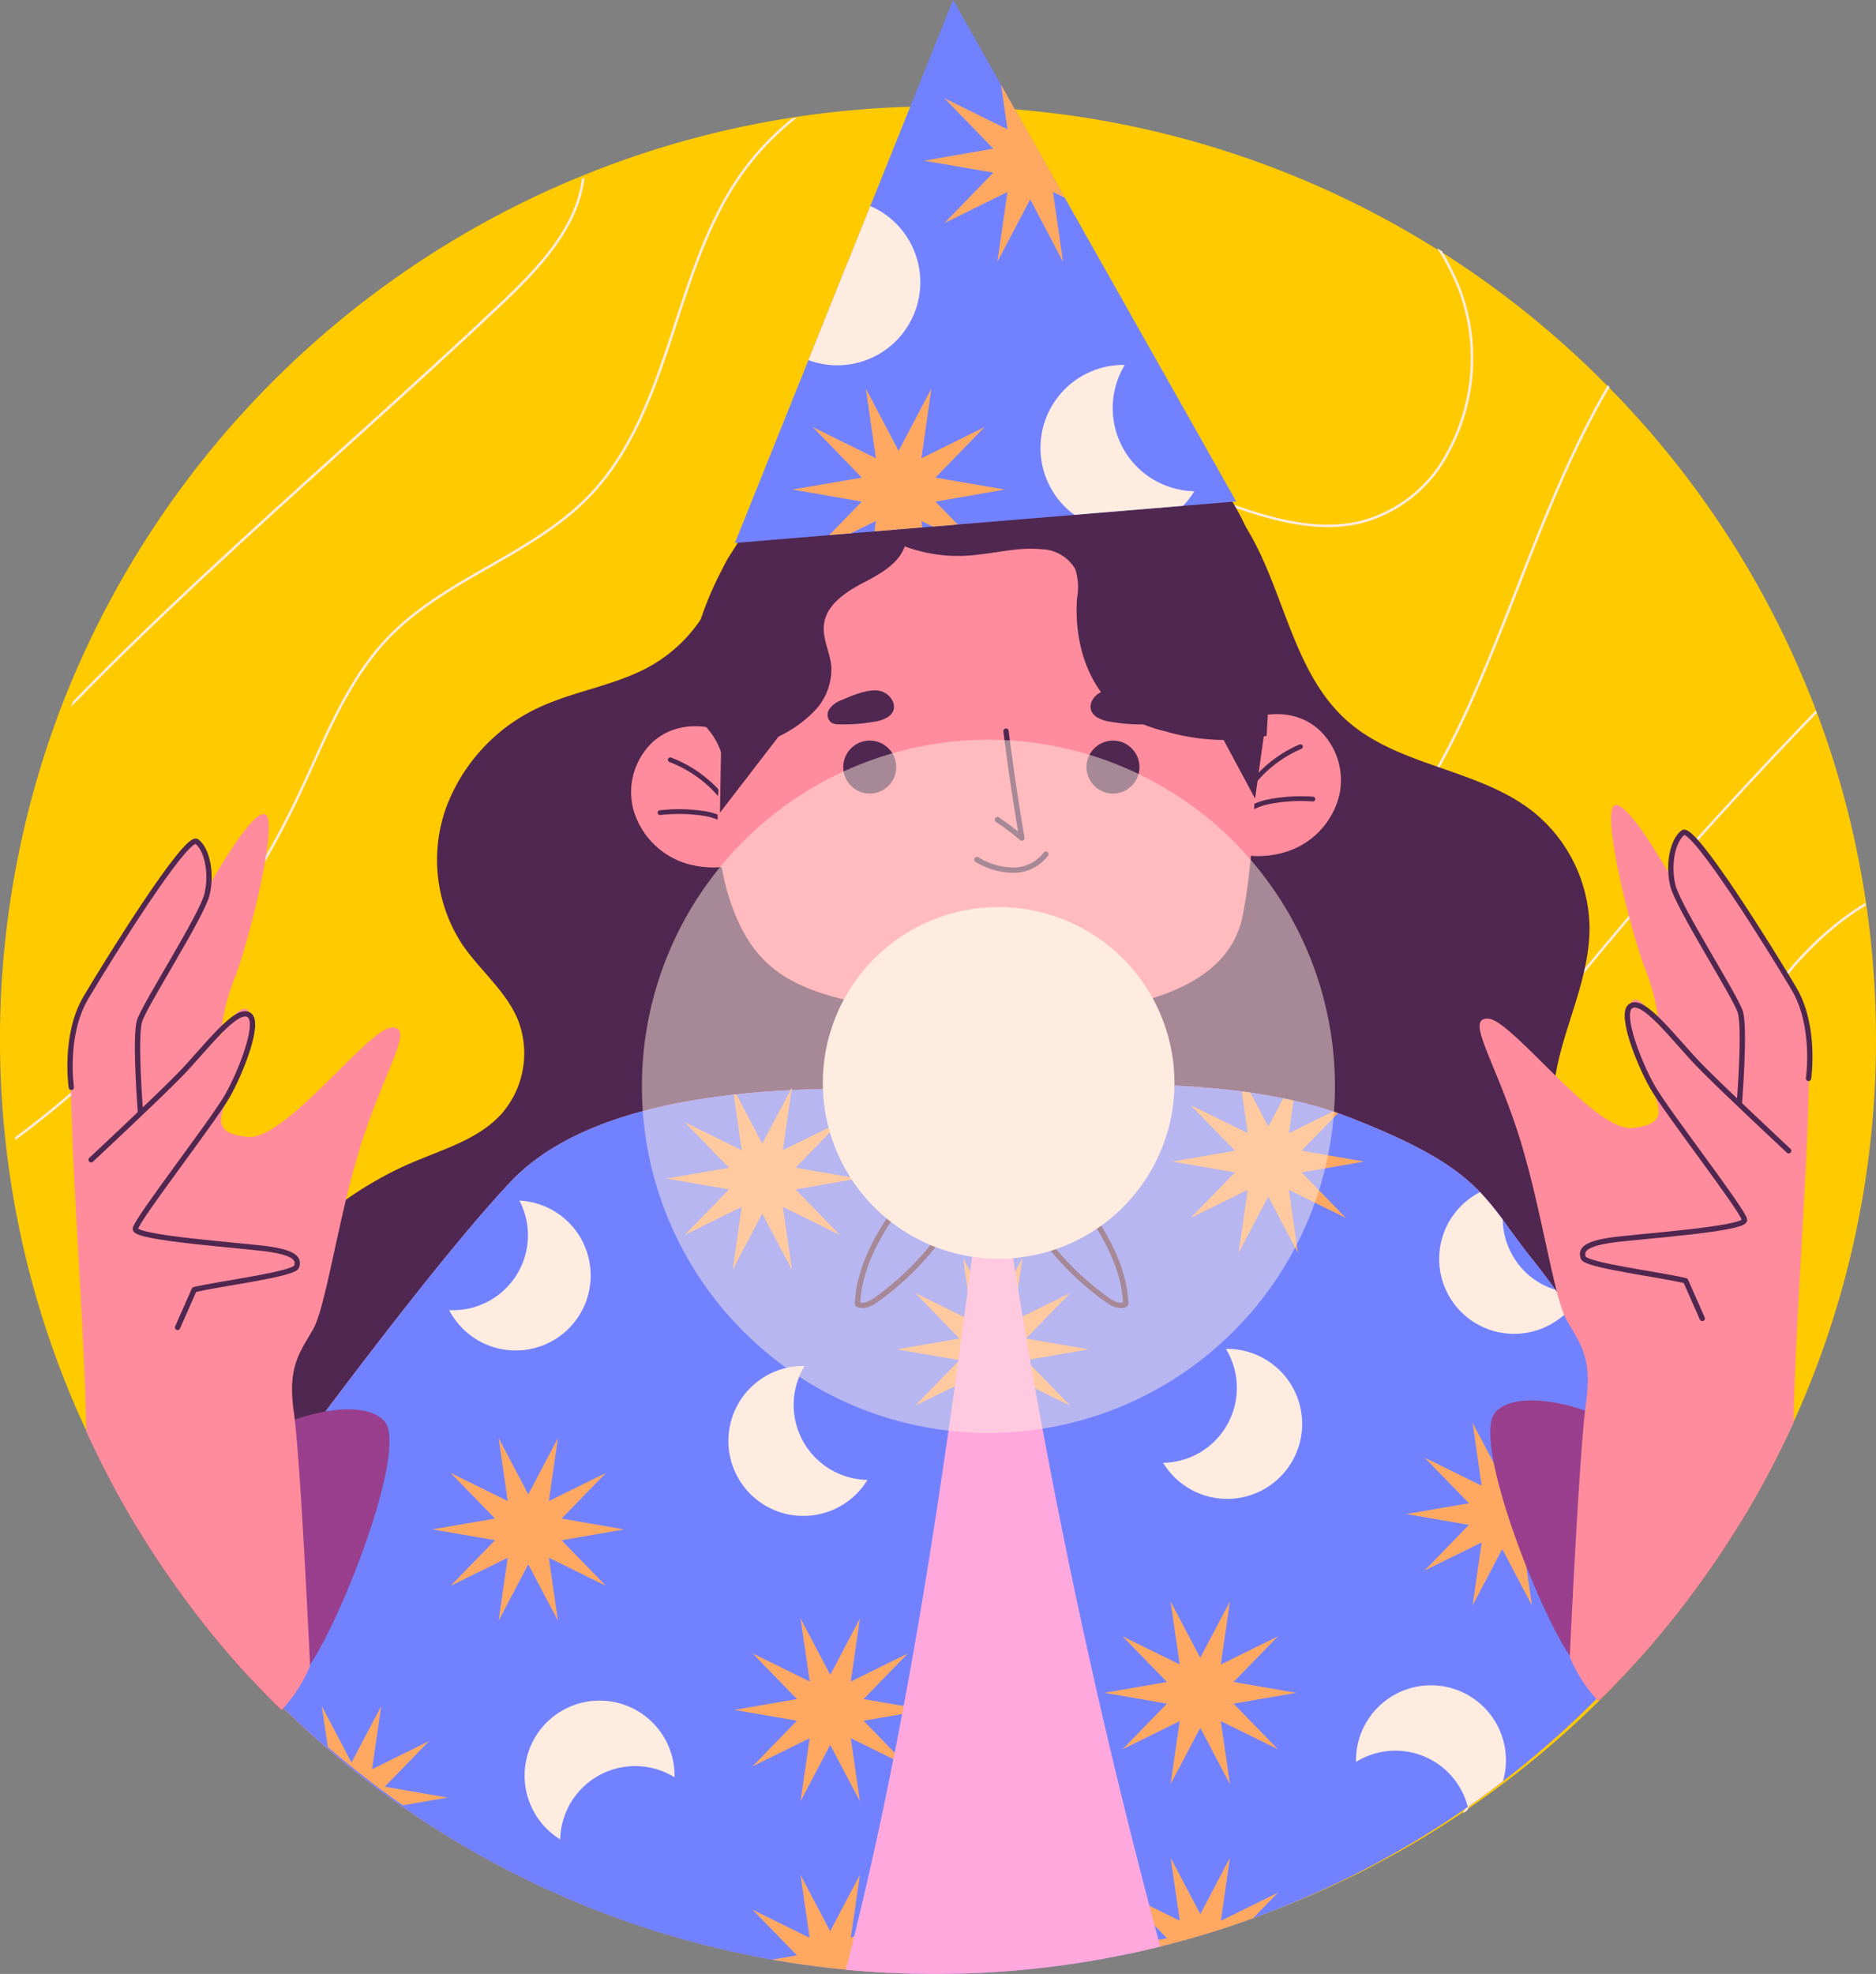 <svg id="Grupo_169119" data-name="Grupo 169119" xmlns="http://www.w3.org/2000/svg" xmlns:xlink="http://www.w3.org/1999/xlink" width="188.879" height="198.694" viewBox="0 0 188.879 198.694">
  <rect x="0" y="0" width="188.879" height="198.694" fill="#808080" stroke="none"/>
  <defs>
    <clipPath id="clip-path">
      <rect id="Rectángulo_42375" data-name="Rectángulo 42375" width="13.212" height="5.155" fill="none"/>
    </clipPath>
    <clipPath id="clip-path-2">
      <rect id="Rectángulo_42376" data-name="Rectángulo 42376" width="69.775" height="69.775" fill="none"/>
    </clipPath>
  </defs>
  <g id="Grupo_169200" data-name="Grupo 169200">
    <g id="Grupo_169117" data-name="Grupo 169117">
      <g id="Grupo_169201" data-name="Grupo 169201">
        <path id="Trazado_159097" data-name="Trazado 159097" d="M188.879,105.231a92.99,92.99,0,0,1-11.475,44.89q-1.523,2.787-3.24,5.453c-.609.969-1.249,1.918-1.9,2.857a94.629,94.629,0,0,1-24.707,24.434c-.143.111-.284.2-.426.293a93.92,93.92,0,0,1-38.68,14.943,1.951,1.951,0,0,1-.244.03,95.363,95.363,0,0,1-26.088.2,94.131,94.131,0,0,1-42.406-16.578c-.081-.061-.162-.111-.244-.172a96.449,96.449,0,0,1-8.886-7.189c-.68-.616-1.351-1.242-2.01-1.888a94.14,94.14,0,0,1-9.831-11.117c-.65-.868-1.289-1.746-1.909-2.646-1.188-1.686-2.315-3.423-3.392-5.189-.173-.273-.335-.555-.5-.839-1.492-2.534-2.884-5.149-4.143-7.845-.041-.08-.081-.161-.112-.242-.091-.182-.182-.374-.264-.555a92.606,92.606,0,0,1-7.88-28.7c-.01-.091-.021-.181-.03-.282A93.836,93.836,0,0,1,6.154,71.821c.081-.2.152-.394.233-.6A94.412,94.412,0,0,1,57.9,18.621c.092-.04.183-.08.274-.111a93.97,93.97,0,0,1,21.011-5.957c.162-.03.335-.06.507-.081a95.9,95.9,0,0,1,14.745-1.141,94.28,94.28,0,0,1,50.074,14.288c.162.091.325.192.487.293a93.964,93.964,0,0,1,16.776,13.5,1.156,1.156,0,0,1,.193.192,93.606,93.606,0,0,1,20.879,32.552,2.649,2.649,0,0,1,.1.252,92.841,92.841,0,0,1,4.926,19.1c.02.091.03.192.041.282a93.191,93.191,0,0,1,.964,13.439" transform="translate(0 -0.629)" fill="#ffca00"/>
        <path id="Trazado_159098" data-name="Trazado 159098" d="M7.547,72.242c.081-.2.151-.394.232-.6,8.532-8.754,17.69-17.023,26.726-25.181,5.412-4.887,11.006-9.935,16.336-14.973C54.5,28.029,58.385,23.97,59,19.042c.091-.041.181-.08.272-.111C58.7,24,54.739,28.149,51.024,31.673c-5.341,5.048-10.936,10.1-16.347,14.984C25.5,54.937,16.2,63.337,7.547,72.242" transform="translate(-0.419 -1.05)" fill="#ffece0"/>
        <path id="Trazado_159099" data-name="Trazado 159099" d="M1.644,115.445c-.01-.091-.02-.181-.03-.282a92.1,92.1,0,0,0,28.362-34.3c.5-1.06,1-2.16,1.484-3.221,2.06-4.564,4.18-9.279,7.694-12.9,2.878-2.979,6.553-5.089,10.106-7.119,3.534-2.019,7.179-4.11,10.036-7.057,4.584-4.736,6.695-11.2,8.734-17.447,1.7-5.169,3.443-10.521,6.593-14.973a27.506,27.506,0,0,1,5.21-5.523c.162-.031.333-.061.505-.081a27.488,27.488,0,0,0-5.513,5.745c-3.12,4.422-4.866,9.753-6.553,14.912-2.05,6.281-4.179,12.762-8.793,17.539-2.878,2.978-6.543,5.068-10.1,7.107-3.534,2.019-7.2,4.12-10.047,7.068-3.483,3.605-5.6,8.3-7.653,12.833C31.208,78.8,30.7,79.9,30.2,80.975a92.265,92.265,0,0,1-28.554,34.47" transform="translate(-0.09 -0.696)" fill="#ffece0"/>
        <path id="Trazado_159100" data-name="Trazado 159100" d="M146.546,46.913a13.964,13.964,0,0,1-9.037,7.26c-4.927,1.121-9.854-.616-14.61-2.292a63.628,63.628,0,0,0-6.674-2.069c-9.712-2.241-20.829.717-29.715,7.906-7.35,5.947-13.358,14.691-17.841,26-1.07,2.705-2.05,5.512-3,8.239-2.545,7.32-5.189,14.892-9.915,21.152-6.422,8.511-16.3,13.984-25,18.8-6.846,3.8-14.409,7.987-20.426,13.8-.041-.08-.08-.162-.111-.242,6.038-5.816,13.58-10,20.416-13.772,8.684-4.816,18.528-10.269,24.919-18.74,4.7-6.229,7.34-13.781,9.884-21.092.939-2.715,1.918-5.533,3-8.239,4.5-11.348,10.521-20.132,17.912-26.1,8.956-7.24,20.143-10.218,29.936-7.966a64.114,64.114,0,0,1,6.695,2.09c4.725,1.665,9.612,3.382,14.468,2.272a13.677,13.677,0,0,0,8.876-7.128,19.713,19.713,0,0,0,1.232-15.731,23.313,23.313,0,0,0-2.292-4.6c.162.092.323.193.485.293a24.23,24.23,0,0,1,2.04,4.221,19.926,19.926,0,0,1-1.242,15.943" transform="translate(-0.567 -1.468)" fill="#ffece0"/>
        <path id="Trazado_159101" data-name="Trazado 159101" d="M103.262,122.157c-.333.8-.667,1.606-1.01,2.393A113.065,113.065,0,0,1,42.863,183.4c-.08-.06-.162-.111-.242-.172a112.775,112.775,0,0,0,59.4-58.783c.344-.788.676-1.586,1.01-2.393,2.646-6.351,5.382-12.913,11.066-16.619a33.146,33.146,0,0,1,7.653-3.312c1.363-.454,2.777-.928,4.129-1.494,9.713-4.039,17.882-13.247,24.273-27.362,1.777-3.918,3.372-8.007,4.917-11.965,2.665-6.805,5.411-13.822,9.157-20.244a1.113,1.113,0,0,1,.192.192c-3.736,6.381-6.461,13.368-9.107,20.143-1.555,3.958-3.15,8.058-4.928,11.976-6.411,14.175-14.63,23.424-24.414,27.493-1.353.566-2.766,1.04-4.139,1.5a33.314,33.314,0,0,0-7.593,3.281c-5.624,3.665-8.34,10.188-10.975,16.508" transform="translate(-2.365 -2.278)" fill="#ffece0"/>
        <path id="Trazado_159102" data-name="Trazado 159102" d="M189.275,75.979c-25.132,25.969-44.568,51.857-59.268,78.906-7.178,13.217-11.45,23.667-13.852,33.895-.859,3.645-1.717,8.35-.949,12.894a1.939,1.939,0,0,1-.243.03c-.777-4.584.08-9.309.949-12.974,2.4-10.258,6.684-20.729,13.873-33.966,14.732-27.09,34.208-53.028,59.388-79.037.041.08.071.172.1.252" transform="translate(-6.361 -4.202)" fill="#ffece0"/>
        <path id="Trazado_159103" data-name="Trazado 159103" d="M196.5,96.5c-.3.172-.6.364-.889.555-7.764,5.18-12.248,13.822-15.276,20.779-4.645,10.642-7.976,22.122-11.208,33.218-3.584,12.318-7.24,24.909-12.753,36.521-.141.111-.282.2-.423.293,5.613-11.713,9.319-24.445,12.933-36.884,3.231-11.106,6.563-22.586,11.218-33.248,3.049-6.988,7.542-15.67,15.367-20.891.323-.212.656-.424.989-.625a2.636,2.636,0,0,1,.041.282" transform="translate(-8.653 -5.339)" fill="#ffece0"/>
        <path id="Trazado_159104" data-name="Trazado 159104" d="M82.687,206.047c-1.222-.161-2.443-.343-3.655-.555a3.815,3.815,0,0,1-.495-.091c-.363-.051-.726-.121-1.09-.192-.131-.021-.273-.051-.414-.081-.536-.1-1.081-.212-1.616-.323-1.191-.252-2.383-.525-3.554-.827-.424-.1-.838-.213-1.251-.324-.505-.131-1.01-.262-1.5-.414-1.12-.323-2.241-.656-3.342-1.019-.485-.152-.96-.314-1.434-.485q-2.621-.893-5.15-1.949c-.687-.282-1.373-.565-2.039-.868-.747-.323-1.494-.667-2.232-1.01-.827-.394-1.636-.788-2.443-1.2-.6-.3-1.2-.616-1.787-.929-.06-.03-.111-.06-.162-.091-.656-.353-1.3-.706-1.938-1.07-.081-.05-.162-.091-.243-.142-.626-.353-1.242-.717-1.858-1.09q-2.635-1.59-5.139-3.342c-.343-.232-.676-.465-1.01-.717a.609.609,0,0,1-.081-.051c-.646-.465-1.282-.928-1.918-1.413-.2-.152-.4-.314-.605-.465-.676-.525-1.343-1.05-2.009-1.6-.2-.161-.394-.323-.6-.485-.343-.283-.687-.576-1.03-.869-.1-.091-.213-.181-.314-.272-.788-.676-1.565-1.363-2.332-2.07-.273-.242-.536-.495-.808-.737-.4-.383-.8-.768-1.192-1.151-.171-.162-.332-.323-.494-.494-.818-.809-1.626-1.626-2.413-2.464a.794.794,0,0,1-.092-.1q-.56-.591-1.09-1.181-1.227-1.333-2.392-2.727c-.314-.373-.626-.747-.929-1.131-.808-.989-1.6-2-2.362-3.019-.647-.869-1.283-1.747-1.9-2.646-1.182-1.686-2.3-3.423-3.373-5.19-.08-.131-.162-.263-.231-.4-.092-.142-.182-.282-.263-.434,6.674-5.886,12.237-8.713,16.5-9.834a.08.08,0,0,0,.03-.009,18.829,18.829,0,0,1,3.261-.555c3.17-.243,5.26.586,6.119,1.5a2.116,2.116,0,0,1,.141.162c1.9,2.413,21.315,28.019,31.109,39.186a143.592,143.592,0,0,1,9.027,11.247c1.242,1.747,2.08,3.05,2.595,3.918" transform="translate(-0.772 -8.322)" fill="#7282ff"/>
        <path id="Trazado_159105" data-name="Trazado 159105" d="M177.454,152.265q-1.515,2.787-3.221,5.453c-.605.969-1.242,1.918-1.888,2.857L31.475,176.538a93.386,93.386,0,0,1-11.772-13c-.646-.869-1.283-1.746-1.9-2.646-1.182-1.686-2.3-3.423-3.372-5.189.393-5.169,2.806-10.249,5.553-14.762,5.432-8.936,12.7-17.215,22.324-21.344,3.13-1.342,6.594-2.311,8.915-4.816a9.253,9.253,0,0,0,1.7-9.6c-1.232-2.918-3.867-4.978-5.634-7.613A15.551,15.551,0,0,1,45.721,83.87a18.052,18.052,0,0,1,9.522-10.156c3.635-1.656,7.754-2.181,11.217-4.19A14.968,14.968,0,0,0,73.4,60.386c.889-3.463,6-6.734,9.117-8.472a44.05,44.05,0,0,1,32.522-3.886,20.652,20.652,0,0,1,8.007,3.837c6.866,5.836,6.6,17.185,13.307,23.2,5.231,4.706,13.328,4.867,18.841,9.249a15.218,15.218,0,0,1,5.643,11.712c-.009,4.008-1.6,7.814-2.7,11.662s-1.645,8.2.293,11.7c2.252,4.1,7.139,5.826,10.814,8.724,4.534,3.573,7.27,9.106,8.209,14.8a32.571,32.571,0,0,1,0,9.35" transform="translate(-0.801 -2.581)" fill="#502750"/>
        <path id="Trazado_159106" data-name="Trazado 159106" d="M174.543,161.025c-.605.969-1.242,1.918-1.888,2.857a93.91,93.91,0,0,1-152.643,2.958c.575-.808,1.221-1.7,1.918-2.645,8.027-11.117,22.627-30.906,30.573-39.337,10.773-11.43,37.247-9.047,40.72-9.38a.741.741,0,0,0,.353-.071c1.03-.687,2.06-9.107,2.06-9.107l12.379-.172,1.494,7.946.222,1.161s15.932-1.251,27.15,3.09c13.751,5.331,13.58,8.248,18.739,14.61,3.474,4.291,13.055,18.991,18.922,28.089" transform="translate(-1.11 -5.888)" fill="#ff8c9c"/>
        <g id="Grupo_169112" data-name="Grupo 169112" transform="translate(94.27 101.658)" opacity="0.39">
          <g id="Grupo_169111" data-name="Grupo 169111">
            <g id="Grupo_169110" data-name="Grupo 169110" clip-path="url(#clip-path)">
              <path id="Trazado_159107" data-name="Trazado 159107" d="M99.872,107.758s7.412,1.1,13.147-.129c0,0-1.61,5.156-6.7,5.156a6.9,6.9,0,0,1-6.509-4.769" transform="translate(-99.807 -107.63)" fill="#502750"/>
            </g>
          </g>
        </g>
        <path id="Trazado_159108" data-name="Trazado 159108" d="M69.454,78.985A6.937,6.937,0,0,0,67.5,85.777a7.966,7.966,0,0,0,4.84,5.271,9.365,9.365,0,0,0,7.225-.349c3.31-1.55,3.257-7.182,1.149-9.834-2.593-3.262-7.914-4.885-11.263-1.88" transform="translate(-3.733 -4.294)" fill="#ff8c9c"/>
        <path id="Trazado_159109" data-name="Trazado 159109" d="M71.448,80.973a12.481,12.481,0,0,1,7.433,7.819" transform="translate(-3.964 -4.493)" fill="none" stroke="#502750" stroke-linecap="round" stroke-linejoin="round" stroke-width="0.481"/>
        <path id="Trazado_159110" data-name="Trazado 159110" d="M70.358,86.6a17.013,17.013,0,0,1,4.459.086,6.307,6.307,0,0,1,3.823,2.133" transform="translate(-3.904 -4.799)" fill="none" stroke="#502750" stroke-linecap="round" stroke-linejoin="round" stroke-width="0.481"/>
        <path id="Trazado_159111" data-name="Trazado 159111" d="M139.679,77.52a6.938,6.938,0,0,1,2.23,6.705,7.96,7.96,0,0,1-4.615,5.468,9.362,9.362,0,0,1-7.233-.048c-3.371-1.41-3.553-7.039-1.558-9.778,2.455-3.367,7.7-5.211,11.176-2.347" transform="translate(-7.058 -4.223)" fill="#ff8c9c"/>
        <path id="Trazado_159112" data-name="Trazado 159112" d="M138.207,79.574a12.478,12.478,0,0,0-7.1,8.122" transform="translate(-7.274 -4.415)" fill="none" stroke="#502750" stroke-linecap="round" stroke-linejoin="round" stroke-width="0.481"/>
        <path id="Trazado_159113" data-name="Trazado 159113" d="M139.467,85.155a17,17,0,0,0-4.452.272,6.311,6.311,0,0,0-3.732,2.29" transform="translate(-7.284 -4.723)" fill="none" stroke="#502750" stroke-linecap="round" stroke-linejoin="round" stroke-width="0.481"/>
        <path id="Trazado_159114" data-name="Trazado 159114" d="M130.222,66.424l-.124,0a26.294,26.294,0,0,0-52.247,2.439c-.5,8.867-3.176,17.863.761,26.437,2.351,5.118,6.224,6.753,11.481,7.975a63.447,63.447,0,0,0,19.706,1.417c6.7-.571,17.97-1.877,19.563-10.086,2.235-11.515.859-28.185.859-28.185" transform="translate(-4.244 -2.446)" fill="#ff8c9c"/>
        <path id="Trazado_159115" data-name="Trazado 159115" d="M95.218,81.591a2.664,2.664,0,1,1-2.664-2.664,2.663,2.663,0,0,1,2.664,2.664" transform="translate(-4.987 -4.379)" fill="#502750"/>
        <path id="Trazado_159116" data-name="Trazado 159116" d="M121.147,81.591a2.664,2.664,0,1,1-2.664-2.664,2.663,2.663,0,0,1,2.664,2.664" transform="translate(-6.426 -4.379)" fill="#502750"/>
        <path id="Trazado_159117" data-name="Trazado 159117" d="M89.611,74.559a2.525,2.525,0,0,0-1.22.907,1.021,1.021,0,0,0,.222,1.371,1.427,1.427,0,0,0,.691.153,16.743,16.743,0,0,0,3.582-.259,3.517,3.517,0,0,0,1.42-.481c1.226-.844.376-2.353-.838-2.624-1.123-.252-2.866.5-3.856.932" transform="translate(-4.895 -4.082)" fill="#502750"/>
        <path id="Trazado_159118" data-name="Trazado 159118" d="M121.54,74.559a2.525,2.525,0,0,1,1.22.907,1.021,1.021,0,0,1-.222,1.371,1.428,1.428,0,0,1-.691.153,16.743,16.743,0,0,1-3.582-.259,3.517,3.517,0,0,1-1.42-.481c-1.226-.844-.376-2.353.838-2.624,1.123-.252,2.866.5,3.856.932" transform="translate(-6.45 -4.082)" fill="#502750"/>
        <path id="Trazado_159119" data-name="Trazado 159119" d="M107.185,77.916q.681,5.4,1.6,10.768a28.879,28.879,0,0,0-2.462-1.859" transform="translate(-5.899 -4.323)" fill="none" stroke="#502750" stroke-linecap="round" stroke-linejoin="round" stroke-width="0.535"/>
        <path id="Trazado_159120" data-name="Trazado 159120" d="M104.134,91.576a7.268,7.268,0,0,0,3.63,1.064,4.112,4.112,0,0,0,3.313-1.612" transform="translate(-5.778 -5.05)" fill="none" stroke="#502750" stroke-linecap="round" stroke-linejoin="round" stroke-width="0.535"/>
        <path id="Trazado_159121" data-name="Trazado 159121" d="M132.446,76.454a21.277,21.277,0,0,1-10.267-.484,12.99,12.99,0,0,1-3.917-1.577c-3.773-2.418-5.243-7.354-4.9-11.823a5.922,5.922,0,0,0-.191-2.924,4.066,4.066,0,0,0-3.419-1.983c-2.122-.22-4.239.325-6.361.545a15.41,15.41,0,0,1-9.836-2,10.111,10.111,0,0,1-4.853-8.491,49.436,49.436,0,0,1,23.75-4.737A24.762,24.762,0,0,1,118.382,44c5.913,1.915,10.362,7.107,12.59,12.909s1.851,13.339,1.474,19.543" transform="translate(-4.921 -2.379)" fill="#502750"/>
        <path id="Trazado_159122" data-name="Trazado 159122" d="M88,47.9c-9.1,5.54-14.6,15.611-15.138,26.255a7.254,7.254,0,0,1,3.874,4.522,28.872,28.872,0,0,0,5.295-1.7,12.506,12.506,0,0,0,4.034-2.772,6.038,6.038,0,0,0,1.675-4.486c-.134-1.424-.911-2.784-.74-4.2.237-1.972,2.152-3.246,3.909-4.17s3.731-1.979,4.288-3.885c.467-1.6-.241-3.3-1.132-4.712C92.8,50.76,89.938,49.253,88,47.9" transform="translate(-4.043 -2.658)" fill="#502750"/>
        <path id="Trazado_159123" data-name="Trazado 159123" d="M76.873,78.646l-.128,7.476,6.444-8.378Z" transform="translate(-4.258 -4.313)" fill="#502750"/>
        <path id="Trazado_159124" data-name="Trazado 159124" d="M134.624,76.556l-1.117,8.034L128.738,75.7Z" transform="translate(-7.143 -4.2)" fill="#502750"/>
        <path id="Trazado_159125" data-name="Trazado 159125" d="M174.543,161.492c-.605.969-1.242,1.918-1.888,2.857a94.431,94.431,0,0,1-20.224,21.3h-.009c-1.151.888-2.323,1.746-3.524,2.584a93.281,93.281,0,0,1-21.628,11.208,90.854,90.854,0,0,1-9.339,2.848c-1.02.252-2.039.485-3.07.706a94.088,94.088,0,0,1-19.587,2.05c-1.6,0-3.171-.041-4.745-.111h-.01c-1.423-.08-2.837-.181-4.25-.313-1.091-.1-2.171-.222-3.242-.374-1.232-.151-2.443-.332-3.655-.554-.171-.021-.343-.051-.515-.081h-.009c-.364-.06-.707-.121-1.061-.2-.131-.02-.272-.05-.414-.08-.536-.1-1.081-.212-1.616-.323-1.191-.253-2.382-.525-3.553-.828-.424-.1-.839-.212-1.252-.323-.5-.131-1.01-.263-1.5-.414-1.12-.323-2.241-.656-3.342-1.02-.485-.151-.96-.313-1.434-.485q-2.62-.894-5.15-1.949c-.687-.283-1.373-.566-2.039-.868-.747-.324-1.494-.667-2.232-1.01-.827-.394-1.635-.788-2.443-1.2-.6-.3-1.2-.616-1.787-.928-.06-.03-.111-.06-.162-.091-.656-.353-1.3-.707-1.938-1.07-.081-.051-.162-.092-.243-.142-.626-.353-1.242-.717-1.858-1.09q-2.635-1.591-5.139-3.343c-.343-.232-.676-.465-1.01-.717a.541.541,0,0,1-.08-.05c-.646-.465-1.283-.929-1.918-1.414-.2-.151-.4-.313-.606-.465-.676-.525-1.343-1.049-2.009-1.6-.2-.162-.394-.323-.6-.485-.343-.282-.687-.575-1.03-.868a4.015,4.015,0,0,1-.314-.263v-.01c-.787-.655-1.564-1.353-2.332-2.069-.272-.243-.535-.495-.808-.738-.4-.383-.8-.767-1.191-1.15-.172-.162-.333-.323-.495-.495-.818-.808-1.626-1.626-2.413-2.463a.713.713,0,0,1-.091-.1q-.561-.591-1.091-1.182-1.227-1.333-2.392-2.726c-.314-.374-.626-.747-.929-1.131-.808-.99-1.6-2-2.362-3.02.575-.808,1.221-1.7,1.918-2.645,3.251-4.493,7.572-10.42,12.106-16.428,6.644-8.844,13.731-17.891,18.467-22.909,5.25-5.574,14.236-7.865,22.475-8.784h.01a2.236,2.236,0,0,1,.263-.021c1.878-.212,3.705-.343,5.442-.424a.441.441,0,0,1,.111-.009c6.129-.3,11.057-.01,12.419-.142a13.341,13.341,0,0,0,7.633,2.1c.021.01.041,0,.051,0a12.229,12.229,0,0,0,6.644-2.069c.666-.454,1.292-.969,1.959-1.434l.222,1.161a88.25,88.25,0,0,1,16.4.516l.878.121c1.091.162,2.2.353,3.292.575.353.071.706.142,1.05.222,1.353.3,2.685.667,3.968,1.091h.01c.162.06.332.121.494.181h.01c.353.122.706.253,1.05.384,7.542,2.928,10.9,5.129,13.236,7.562a27.106,27.106,0,0,1,2.282,2.766l.01.01c.939,1.272,1.9,2.655,3.21,4.271.555.687,1.262,1.626,2.09,2.777v.009c.444.616.919,1.283,1.414,2,4.432,6.36,10.985,16.427,15.417,23.3" transform="translate(-1.11 -6.355)" fill="#7282ff"/>
        <path id="Trazado_159126" data-name="Trazado 159126" d="M54.957,127.951a7.548,7.548,0,1,1-7.074,11.022,7.545,7.545,0,0,0,7.074-11.022" transform="translate(-2.657 -7.099)" fill="#ffece0"/>
        <path id="Trazado_159127" data-name="Trazado 159127" d="M91.641,157.042a7.548,7.548,0,1,1-6.325-11.468,7.546,7.546,0,0,0,6.325,11.468" transform="translate(-4.308 -8.077)" fill="#ffece0"/>
        <path id="Trazado_159128" data-name="Trazado 159128" d="M77.808,116.615h.01l.8,5.6-5.745-2.837,4.463,4.594-6.311,1.09,6.311,1.091-4.463,4.594,5.745-2.837-.909,6.341,2.979-5.664,2.988,5.664-.919-6.341,5.745,2.837-4.463-4.594,6.31-1.091-6.31-1.09,4.463-4.594-5.745,2.837.878-6.058.041-.282-.151.293-2.837,5.371-2.6-4.947Z" transform="translate(-3.941 -6.429)" fill="#ffa861"/>
        <path id="Trazado_159129" data-name="Trazado 159129" d="M114.916,143.262l-6.311,1.09,4.465,4.592-5.747-2.831.917,6.341-2.987-5.67-2.986,5.67.917-6.341-5.748,2.831,4.466-4.592-6.311-1.09,6.311-1.09-4.465-4.592,5.747,2.831-.917-6.341,2.986,5.669,2.987-5.669-.917,6.341,5.747-2.831-4.465,4.592Z" transform="translate(-5.304 -7.439)" fill="#ffa861"/>
        <path id="Trazado_159130" data-name="Trazado 159130" d="M97.6,181.686l-6.311,1.09,4.465,4.592L90,184.537l.918,6.341-2.987-5.67-2.986,5.67.917-6.341-5.747,2.831,4.465-4.592-6.311-1.09,6.311-1.09L80.12,176l5.747,2.831-.917-6.341,2.986,5.67,2.987-5.67L90,178.834,95.753,176,91.288,180.6Z" transform="translate(-4.343 -9.57)" fill="#ffa861"/>
        <path id="Trazado_159131" data-name="Trazado 159131" d="M97.7,209l-3.837.667h-.01c-1.423-.081-2.837-.182-4.25-.314-1.091-.1-2.171-.222-3.242-.373-1.232-.152-2.443-.333-3.654-.555-.172-.021-.344-.051-.516-.081l.021-.009h.009l2.464-.424-4.463-4.594,3.544,1.746,2.2,1.081-.918-6.341,2.988,5.674L91.03,199.8l-.919,6.341,5.746-2.827-4.463,4.594Z" transform="translate(-4.451 -11.086)" fill="#ffa861"/>
        <path id="Trazado_159132" data-name="Trazado 159132" d="M166.53,138.883a7.058,7.058,0,0,1-1.414,1.182,7.544,7.544,0,1,1-8.158-12.691,4.518,4.518,0,0,1,.566-.324,27.306,27.306,0,0,1,2.281,2.766l.01.01A7.492,7.492,0,0,0,161,133.744a7.408,7.408,0,0,0,4.119,3.13v.009c.445.617.919,1.283,1.414,2" transform="translate(-8.516 -7.049)" fill="#ffece0"/>
        <path id="Trazado_159133" data-name="Trazado 159133" d="M123.984,155.222a7.548,7.548,0,1,0,6.325-11.467,7.545,7.545,0,0,1-6.325,11.467" transform="translate(-6.879 -7.976)" fill="#ffece0"/>
        <path id="Trazado_159134" data-name="Trazado 159134" d="M159.34,189.263h-.01c-1.15.889-2.322,1.746-3.523,2.585a7.53,7.53,0,0,0-11.259-4.534,7.547,7.547,0,1,1,14.792,1.949" transform="translate(-8.02 -9.965)" fill="#ffece0"/>
        <path id="Trazado_159135" data-name="Trazado 159135" d="M142.442,129.058l-5.745-2.837.91,6.341-2.979-5.664-2.988,5.664.919-6.341-5.756,2.837,4.473-4.594-6.31-1.09,6.31-1.091-4.473-4.594,5.756,2.827-.606-4.2.878.122,1.8,3.413,1.494-2.837c.353.071.706.142,1.05.222l-.475,3.281,4.443-2.19h.01c.162.06.332.121.495.181l-3.666,3.776,6.31,1.091-6.31,1.09Z" transform="translate(-6.933 -6.453)" fill="#ffa861"/>
        <path id="Trazado_159136" data-name="Trazado 159136" d="M117.713,179.866l6.311,1.09-4.465,4.592,5.747-2.831-.917,6.341,2.987-5.67,2.986,5.67-.917-6.341,5.747,2.831-4.465-4.592,6.311-1.09-6.311-1.09,4.465-4.592-5.747,2.831.917-6.341-2.986,5.67-2.987-5.67.917,6.341-5.747-2.831,4.465,4.592Z" transform="translate(-6.531 -9.469)" fill="#ffa861"/>
        <path id="Trazado_159137" data-name="Trazado 159137" d="M135.194,201.5l-2.5,2.575a90.616,90.616,0,0,1-9.339,2.847c-1.02.253-2.04.485-3.07.707l-2.564-.445,6.31-1.09-4.463-4.594,5.746,2.827-.919-6.341,2.988,5.675,2.979-5.675-.91,6.341Z" transform="translate(-6.531 -10.985)" fill="#ffa861"/>
        <path id="Trazado_159138" data-name="Trazado 159138" d="M149.9,160.815l6.311,1.09L151.75,166.5l5.748-2.831-.918,6.341,2.987-5.67,2.986,5.67-.917-6.341,5.748,2.831-4.466-4.592,6.311-1.09-6.311-1.09,4.465-4.592-5.747,2.831.917-6.341-2.986,5.67-2.987-5.67.917,6.341-5.747-2.831,4.465,4.592Z" transform="translate(-8.317 -8.412)" fill="#ffa861"/>
        <path id="Trazado_159139" data-name="Trazado 159139" d="M121.822,202.488a93.66,93.66,0,0,1-22.657,2.756q-4.559,0-9.006-.424c7.269-28.362,10.944-57.521,14.589-86.579a1.2,1.2,0,0,1,.021-.192c.01.06.02.131.03.192a668.8,668.8,0,0,0,17.023,84.247" transform="translate(-5.002 -6.55)" fill="#ffa8de"/>
        <path id="Trazado_159140" data-name="Trazado 159140" d="M95.875,127.431c-2.247,3.091-4.315,6.555-4.471,10.374.579.344,1.307-.031,1.859-.418a28.729,28.729,0,0,0,11.28-16.723c.134-.565.86-2.588-.065-2.845-.607-.168-2.3,2.059-2.717,2.506A73.27,73.27,0,0,0,95.875,127.431Z" transform="translate(-5.071 -6.536)" fill="none" stroke="#502750" stroke-linecap="round" stroke-linejoin="round" stroke-width="0.535"/>
        <path id="Trazado_159141" data-name="Trazado 159141" d="M114.74,127.431c2.247,3.091,4.315,6.555,4.471,10.374-.579.344-1.307-.031-1.859-.418a28.729,28.729,0,0,1-11.28-16.723c-.134-.565-.86-2.588.066-2.845.606-.168,2.3,2.059,2.716,2.506A73.269,73.269,0,0,1,114.74,127.431Z" transform="translate(-5.863 -6.536)" fill="none" stroke="#502750" stroke-linecap="round" stroke-linejoin="round" stroke-width="0.535"/>
        <path id="Trazado_159142" data-name="Trazado 159142" d="M128.809,50.474l-5.361.444-4.736.394h-.01l-4.119.344h-.01l-2.05.171-11.753.97-2.5.212h-.009l-1.05.081-2.333.192-.111.009-2.383.2-2.373.192H90l-2.17.182-9.491.788,7.4-18.407,3.615-9.016c.06-.142.121-.273.172-.414l2.443-6.069L100.306,0l4.816,8.532.009.01,6.422,11.369Z" transform="translate(-4.346)" fill="#7282ff"/>
        <path id="Trazado_159143" data-name="Trazado 159143" d="M96.117,34.145a8.364,8.364,0,0,1-9.947,3.322l3.615-9.016c.062-.142.122-.273.172-.414L92.4,21.968a7.982,7.982,0,0,1,1.2.626,8.366,8.366,0,0,1,2.515,11.551" transform="translate(-4.781 -1.219)" fill="#ffece0"/>
        <path id="Trazado_159144" data-name="Trazado 159144" d="M126.406,51.6a8.021,8.021,0,0,1-1.151,1.475l-4.735.394h-.01l-4.119.342h-.01l-2.05.173a8.146,8.146,0,0,1-2.383-2.706A8.357,8.357,0,0,1,119.4,38.891a8.365,8.365,0,0,0,7.007,12.71" transform="translate(-6.153 -2.158)" fill="#ffece0"/>
        <path id="Trazado_159145" data-name="Trazado 159145" d="M111.48,19.827l1.01,7.027-3.3-6.28-3.311,6.28,1.02-7.027-6.361,3.141,4.937-5.089-6.987-1.2,6.987-1.212-4.937-5.079,6.361,3.13-.646-4.473,6.421,11.369Z" transform="translate(-5.464 -0.502)" fill="#ffa861"/>
        <path id="Trazado_159146" data-name="Trazado 159146" d="M98.869,52.791l2.241,2.3-2.5.213H98.6l-1.141-.566.092.646-2.333.192-.05-.1-.06.111-2.383.2.151-1.05-2.524,1.242h-.01l-2.17.181,3.281-3.372-6.987-1.212,6.987-1.2-4.937-5.089,6.36,3.141L91.852,41.4l3.311,6.28,3.3-6.28-1.01,7.027,6.361-3.141-4.947,5.089,6.987,1.2Z" transform="translate(-4.686 -2.297)" fill="#ffa861"/>
        <path id="Trazado_159147" data-name="Trazado 159147" d="M59.506,195.208a7.547,7.547,0,1,1,11.508-6.254,7.546,7.546,0,0,0-11.508,6.254" transform="translate(-3.103 -10.056)" fill="#ffece0"/>
        <path id="Trazado_159148" data-name="Trazado 159148" d="M46.966,191.033l-4.493.777c-.343-.232-.676-.465-1.01-.717a.54.54,0,0,1-.08-.05c-.647-.465-1.283-.929-1.919-1.414-.2-.151-.4-.313-.605-.465-.676-.525-1.343-1.049-2.009-1.6-.2-.162-.394-.323-.6-.485-.343-.282-.687-.575-1.03-.868a4.011,4.011,0,0,1-.314-.263v-.01l-.6-4.1,2.988,5.664,2.988-5.664-.919,6.341,5.745-2.837-4.463,4.594Z" transform="translate(-1.904 -10.089)" fill="#ffa861"/>
        <path id="Trazado_159149" data-name="Trazado 159149" d="M65.408,162.452l-6.311,1.09,4.465,4.592L57.814,165.3l.918,6.341-2.987-5.67-2.986,5.67.917-6.341-5.747,2.831,4.465-4.592-6.311-1.09,6.311-1.09-4.465-4.592,5.747,2.831-.917-6.341,2.986,5.669,2.987-5.669-.918,6.341,5.748-2.831L59.1,161.362Z" transform="translate(-2.557 -8.503)" fill="#ffa861"/>
        <g id="Grupo_169115" data-name="Grupo 169115" transform="translate(64.624 74.461)" opacity="0.49">
          <g id="Grupo_169114" data-name="Grupo 169114">
            <g id="Grupo_169113" data-name="Grupo 169113" clip-path="url(#clip-path-2)">
              <path id="Trazado_159150" data-name="Trazado 159150" d="M138.2,113.723a34.888,34.888,0,1,1-34.888-34.888A34.887,34.887,0,0,1,138.2,113.723" transform="translate(-68.42 -78.835)" fill="#ffece0"/>
            </g>
          </g>
        </g>
        <path id="Trazado_159151" data-name="Trazado 159151" d="M123.11,114.368a17.7,17.7,0,1,1-17.7-17.7,17.7,17.7,0,0,1,17.7,17.7" transform="translate(-4.866 -5.363)" fill="#ffece0"/>
        <path id="Trazado_159152" data-name="Trazado 159152" d="M32.072,175.8c-1.141,1.716-2.181,3.272-3.059,4.564a92.966,92.966,0,0,1-9.279-10.622c-.646-.868-1.283-1.746-1.9-2.646-1.181-1.686-2.3-3.423-3.372-5.189-.081-.131-.162-.263-.232-.4L30.467,151.23a.074.074,0,0,0,.029-.01c.485-.182,6.452-2.262,8.926.08a1.811,1.811,0,0,1,.454.869c1.081,4.261-4.725,19-7.8,23.626" transform="translate(-0.79 -8.333)" fill="#993f8d"/>
        <path id="Trazado_159153" data-name="Trazado 159153" d="M36.9,119.6c-2.4,7.391-3.6,16.67-4.988,19.073s-2.575,3.787-1.888,8.421c.03.181.051.383.071.615.656,5.594,1.541,24.789,1.541,24.789a14.806,14.806,0,0,1-2.868,4.447,87.282,87.282,0,0,1-9.406-10.728c-.646-.868-1.283-1.746-1.9-2.646-1.182-1.686-2.3-3.423-3.372-5.189-.172-.273-.333-.555-.495-.838A94.467,94.467,0,0,1,9.105,148.9c-.01-.636-.03-1.242-.041-1.807-.353-13.58-2.413-35.914-1.04-39.873s10.491-15.983,11.52-17.356,1.888,2.232,1.716,4.473c0,0,4.473-8.078,5.847-7.563s-1.373,11.854-2.928,16.155a21.248,21.248,0,0,0-1.545,6.179s1.888-3.6,2.757-2.575.171,4.13-1.384,7.391-2.4,4.988,1.384,5.332,12.025-10.835,14.428-11.006S39.3,112.21,36.9,119.6" transform="translate(-0.419 -4.813)" fill="#ff8c9c"/>
        <path id="Trazado_159154" data-name="Trazado 159154" d="M7.594,114.43s-.774-5.242,1.461-9.022,10.139-16.5,11.171-15.725,1.546,3.179,1.03,5.327-6.273,11.085-6.788,12.718.086,9.151.086,9.151" transform="translate(-0.414 -4.974)" fill="none" stroke="#502750" stroke-linecap="round" stroke-linejoin="round" stroke-width="0.535"/>
        <path id="Trazado_159155" data-name="Trazado 159155" d="M9.717,122.733s6.636-6.189,8.958-8.571c2.513-2.578,5.8-7.089,7.025-5.929.936.882-.838,5.542-2.256,8.056s-9.152,12.438-9.281,13.4,11.149,1.676,13.6,2.063,2.9.966,2.643,1.74-7.605,1.676-10.311,2.32l-1.677,3.8" transform="translate(-0.539 -5.995)" fill="none" stroke="#502750" stroke-linecap="round" stroke-linejoin="round" stroke-width="0.535"/>
        <path id="Trazado_159156" data-name="Trazado 159156" d="M166.8,174.84c1.141,1.716,2.181,3.272,3.059,4.564a92.969,92.969,0,0,0,9.279-10.622c.646-.868,1.283-1.746,1.9-2.646,1.181-1.686,2.3-3.423,3.372-5.189.081-.131.162-.263.232-.4L168.4,150.275a.075.075,0,0,1-.03-.01c-.485-.182-6.452-2.262-8.926.08a1.819,1.819,0,0,0-.454.869c-1.081,4.261,4.725,19,7.8,23.626" transform="translate(-8.814 -8.28)" fill="#993f8d"/>
        <path id="Trazado_159157" data-name="Trazado 159157" d="M161.535,118.645c2.4,7.391,3.6,16.67,4.988,19.073s2.575,3.787,1.888,8.42c-.03.182-.051.384-.071.617-.656,5.593-1.541,24.788-1.541,24.788a14.806,14.806,0,0,0,2.868,4.447,87.283,87.283,0,0,0,9.406-10.728c.647-.868,1.283-1.746,1.9-2.646,1.182-1.686,2.3-3.423,3.372-5.189.172-.273.333-.555.495-.838a94.471,94.471,0,0,0,4.493-8.643c.01-.637.03-1.242.041-1.808.353-13.579,2.413-35.913,1.04-39.872s-10.491-15.983-11.52-17.356-1.888,2.232-1.716,4.473c0,0-4.473-8.078-5.847-7.563s1.373,11.854,2.928,16.155a21.248,21.248,0,0,1,1.545,6.179s-1.888-3.6-2.756-2.575-.172,4.129,1.383,7.391,2.4,4.988-1.383,5.332S161.02,107.468,158.617,107.3s.515,3.958,2.918,11.348" transform="translate(-8.75 -4.76)" fill="#ff8c9c"/>
        <path id="Trazado_159158" data-name="Trazado 159158" d="M191.968,113.475s.774-5.242-1.461-9.023-10.139-16.5-11.171-15.724-1.546,3.179-1.03,5.327,6.273,11.085,6.788,12.718-.086,9.151-.086,9.151" transform="translate(-9.882 -4.921)" fill="none" stroke="#502750" stroke-linecap="round" stroke-linejoin="round" stroke-width="0.535"/>
        <path id="Trazado_159159" data-name="Trazado 159159" d="M189.448,121.778s-6.636-6.189-8.958-8.571c-2.513-2.578-5.8-7.089-7.025-5.929-.936.882.838,5.542,2.256,8.056s9.151,12.438,9.281,13.4-11.149,1.676-13.6,2.063-2.9.966-2.643,1.74,7.605,1.676,10.311,2.32l1.676,3.8" transform="translate(-9.36 -5.942)" fill="none" stroke="#502750" stroke-linecap="round" stroke-linejoin="round" stroke-width="0.535"/>
      </g>
    </g>
  </g>
</svg>
